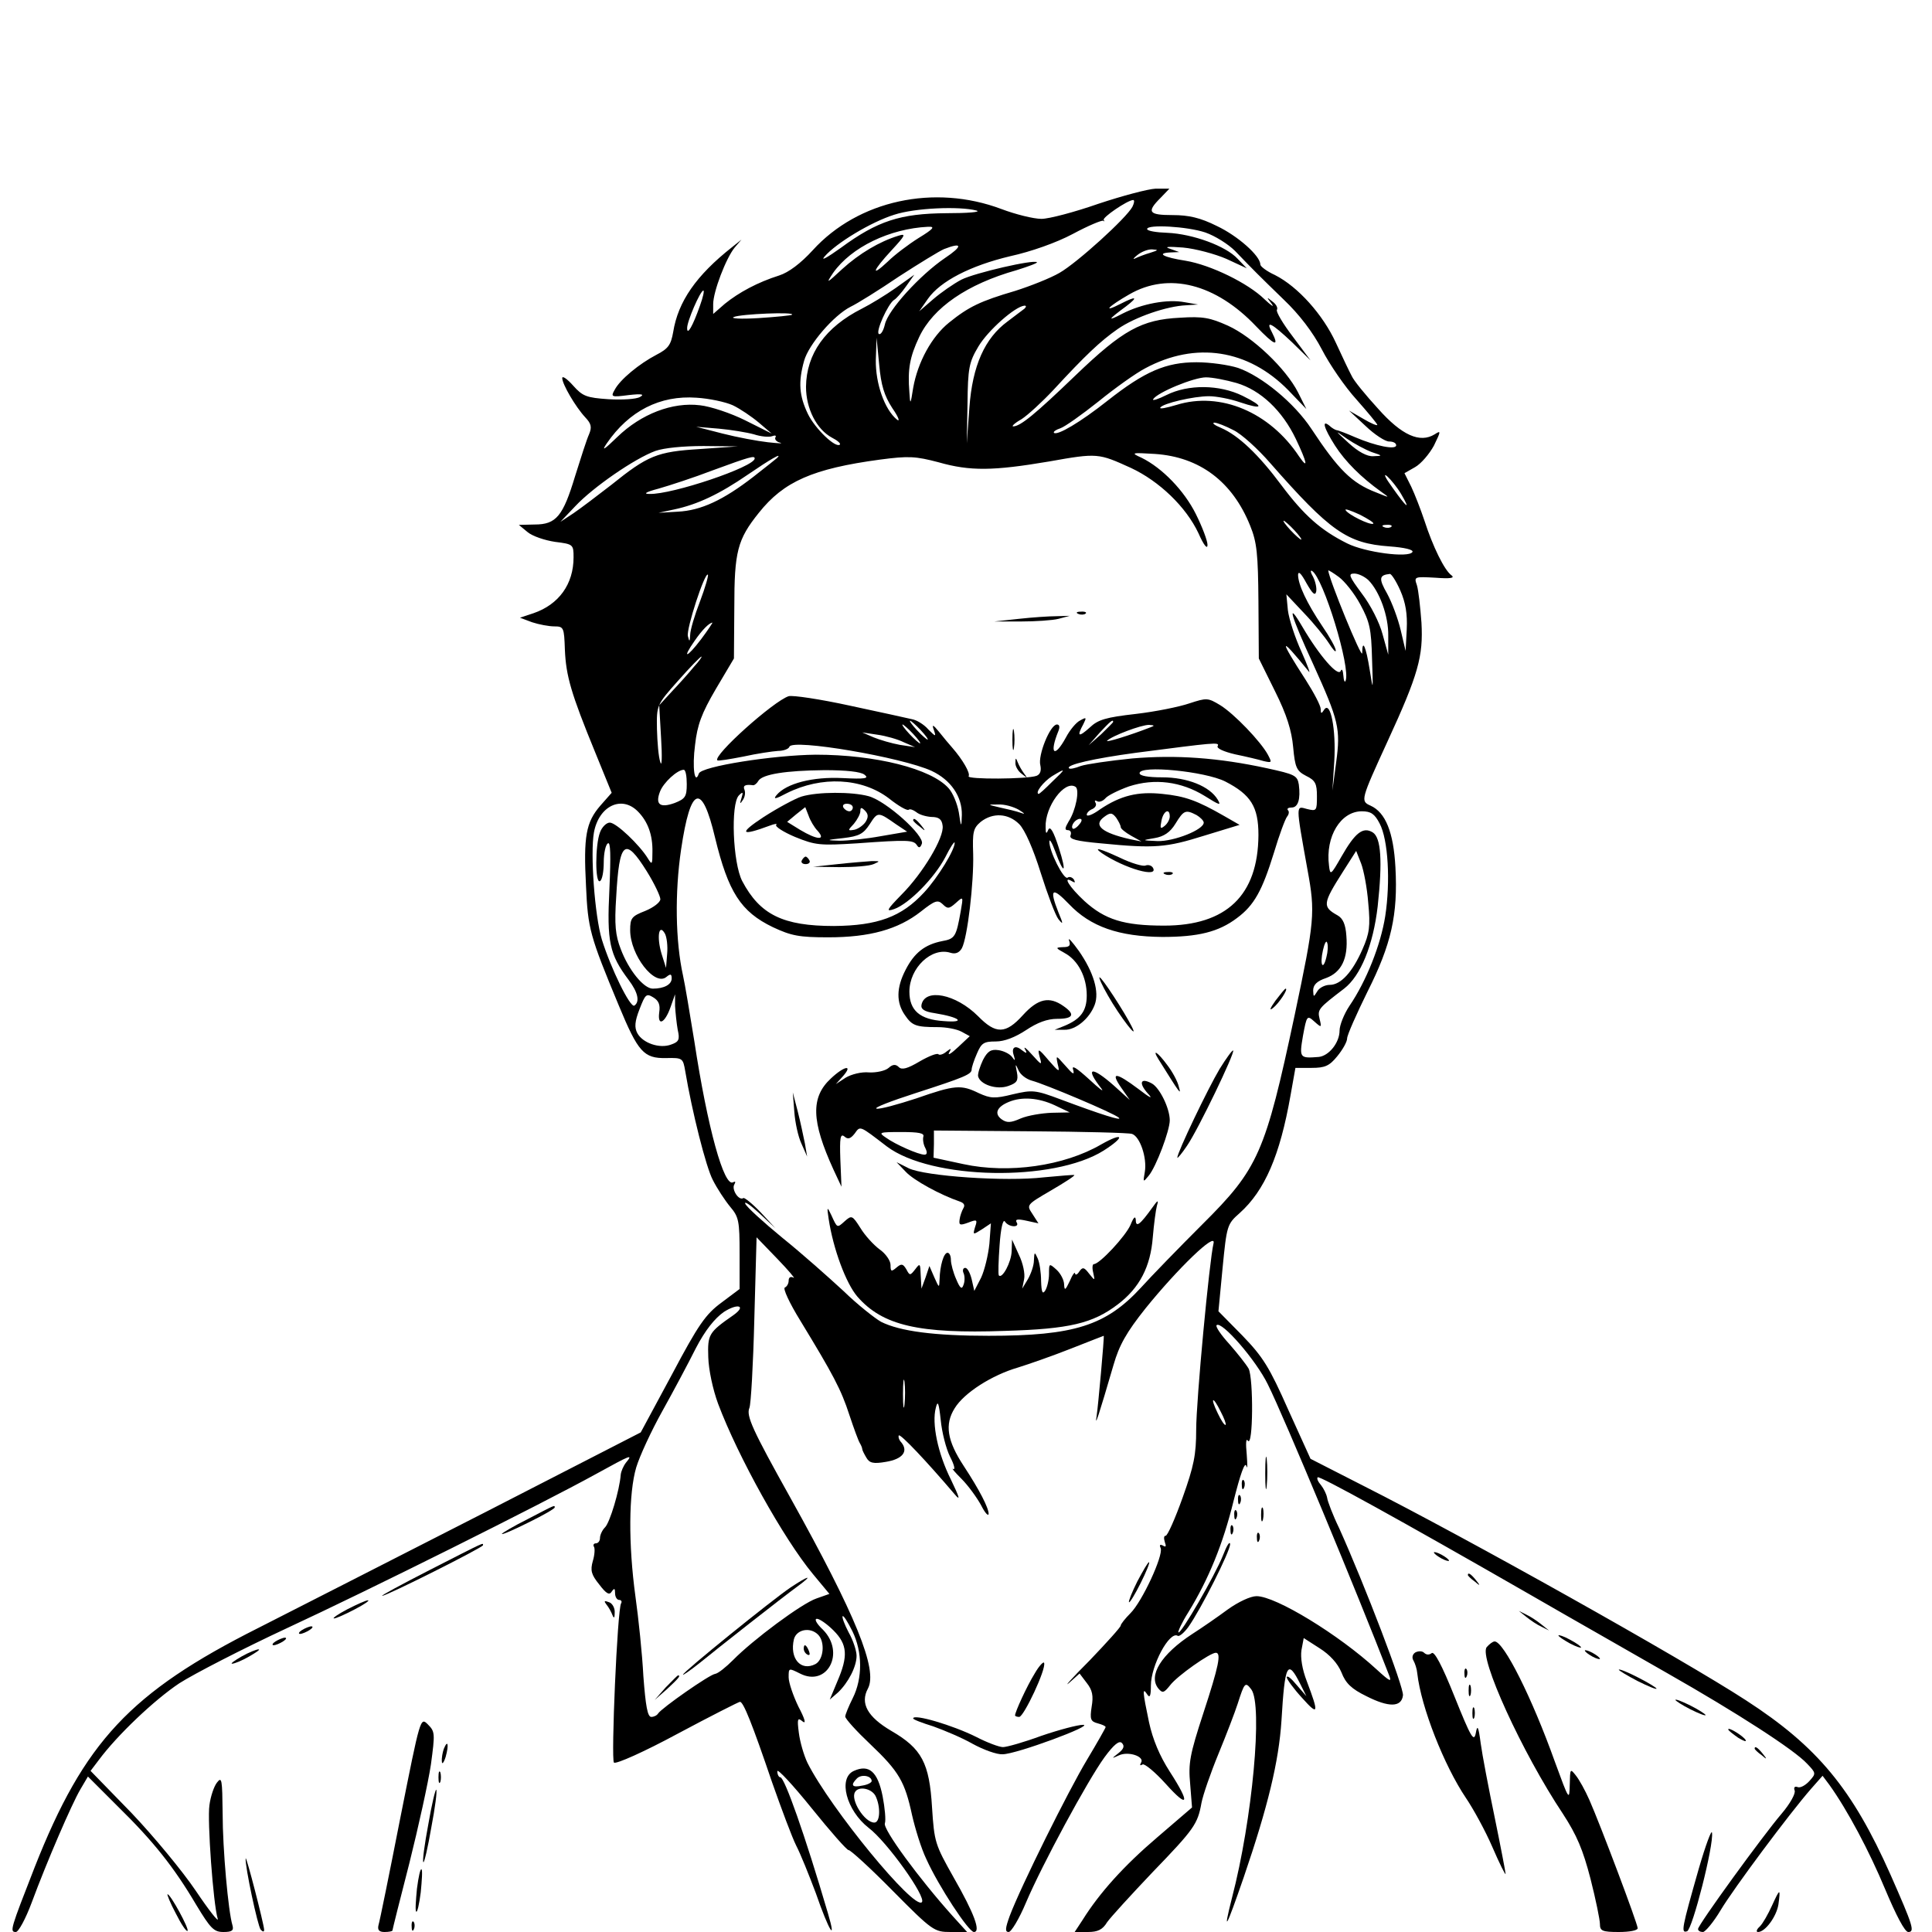 <?xml version="1.0" standalone="no"?>
<!DOCTYPE svg PUBLIC "-//W3C//DTD SVG 20010904//EN"
 "http://www.w3.org/TR/2001/REC-SVG-20010904/DTD/svg10.dtd">
<svg version="1.0" xmlns="http://www.w3.org/2000/svg"
 width="512pt" height="512pt" viewBox="0 0 512 512"
 preserveAspectRatio="xMidYMid meet">
<g transform="translate(0,512) scale(0.1,-0.1)"
fill="#000000" stroke="none">
<path d="M2911 4580 c-63 -22 -131 -40 -151 -40 -21 0 -69 12 -106 26 -178 67
-380 23 -500 -109 -32 -35 -64 -59 -89 -67 -57 -18 -107 -45 -144 -75 l-31
-27 0 26 c0 33 34 122 57 150 l18 21 -25 -20 c-95 -75 -143 -144 -156 -225 -6
-34 -13 -44 -44 -60 -46 -24 -97 -66 -111 -93 -11 -19 -9 -20 37 -14 35 4 43
2 30 -5 -10 -6 -48 -8 -83 -6 -59 4 -69 8 -94 36 -16 18 -29 27 -29 20 0 -16
35 -76 61 -104 16 -17 18 -26 10 -45 -6 -13 -22 -63 -37 -111 -32 -106 -50
-128 -107 -128 l-42 -1 23 -19 c13 -11 46 -22 73 -26 48 -6 49 -7 49 -41 0
-71 -39 -125 -106 -148 l-36 -12 32 -12 c18 -6 45 -11 59 -11 25 0 26 -3 28
-62 3 -69 16 -115 80 -271 l44 -108 -30 -34 c-38 -44 -45 -81 -38 -213 5 -113
10 -132 87 -317 51 -123 66 -140 125 -139 44 1 45 0 51 -35 18 -107 55 -254
73 -288 11 -22 32 -54 46 -71 23 -27 25 -38 25 -124 l0 -94 -48 -36 c-42 -31
-61 -58 -131 -190 l-83 -154 -411 -211 c-227 -116 -498 -254 -602 -307 -340
-171 -462 -302 -593 -634 -64 -164 -67 -172 -50 -172 7 0 26 35 42 78 40 108
106 261 129 300 l20 34 79 -79 c94 -92 149 -161 208 -261 38 -63 47 -72 72
-72 23 0 28 4 24 18 -11 36 -26 201 -26 297 -1 89 -2 98 -15 81 -8 -10 -17
-37 -20 -60 -6 -40 10 -262 22 -301 3 -11 -23 22 -58 74 -35 52 -112 145 -171
207 l-108 111 22 29 c49 66 147 159 213 203 39 25 167 91 285 146 220 102 673
328 820 409 91 50 99 54 79 30 -7 -9 -13 -23 -14 -32 -3 -41 -29 -128 -42
-140 -7 -7 -13 -20 -13 -28 0 -8 -5 -14 -11 -14 -5 0 -8 -4 -5 -9 3 -4 2 -22
-3 -38 -7 -25 -4 -36 17 -62 19 -25 27 -29 33 -19 7 10 9 9 9 -4 0 -10 5 -18
11 -18 5 0 8 -4 5 -9 -10 -16 -27 -414 -19 -422 5 -5 81 29 168 76 88 47 163
85 166 85 9 0 32 -57 85 -213 25 -71 53 -146 64 -168 11 -21 34 -78 52 -126
35 -101 56 -134 32 -53 -61 208 -115 360 -126 360 -4 0 -8 7 -8 16 0 8 41 -36
91 -98 50 -62 94 -112 98 -111 4 1 57 -47 117 -108 105 -106 110 -109 153
-109 l44 0 -39 43 c-88 98 -185 230 -179 245 3 8 0 41 -6 72 -13 65 -36 85
-76 67 -43 -19 -20 -105 39 -151 48 -36 154 -184 141 -197 -21 -21 -242 248
-303 369 -10 21 -20 56 -23 80 -5 38 -3 41 10 30 10 -8 6 7 -11 39 -14 29 -26
64 -26 78 0 25 0 25 30 10 72 -37 121 55 61 116 -17 16 -24 29 -16 29 7 0 27
-14 44 -31 37 -37 39 -68 10 -135 l-20 -48 22 19 c27 26 49 68 49 97 0 13 -9
41 -21 62 -11 21 -18 40 -16 43 3 2 14 -16 26 -40 27 -55 27 -125 1 -177 -11
-22 -20 -44 -20 -49 0 -6 30 -39 66 -73 77 -73 92 -100 111 -188 8 -35 24 -88
38 -117 32 -71 112 -193 126 -193 19 0 1 49 -54 145 -49 87 -51 93 -57 185 -7
118 -27 156 -108 203 -63 37 -83 73 -62 112 27 50 -32 194 -205 505 -101 181
-118 218 -109 239 4 9 10 114 13 234 l6 218 55 -57 c30 -31 49 -54 43 -50 -8
4 -13 1 -13 -8 0 -8 -5 -16 -10 -18 -6 -2 12 -41 41 -88 87 -143 108 -182 130
-250 12 -36 24 -69 28 -75 3 -5 6 -12 6 -15 0 -3 5 -13 11 -23 8 -14 18 -17
52 -11 43 7 60 27 41 51 -7 7 -9 16 -7 19 5 4 74 -69 148 -156 16 -19 13 -9
-10 39 -35 70 -51 149 -40 190 5 21 8 14 13 -32 3 -32 14 -76 25 -98 11 -21
14 -35 8 -32 -6 4 4 -8 22 -26 18 -18 41 -50 52 -70 10 -20 19 -30 20 -23 0
16 -24 63 -66 127 -44 67 -51 110 -24 153 25 41 99 88 168 108 29 9 92 31 140
50 48 19 87 34 87 34 2 0 -15 -189 -19 -214 -5 -30 5 0 45 137 15 52 34 86 85
150 84 104 188 205 180 172 -11 -45 -46 -417 -46 -494 0 -66 -6 -96 -36 -180
-20 -56 -40 -101 -45 -101 -5 0 -5 -7 -2 -17 4 -11 3 -14 -5 -9 -8 4 -10 2 -6
-7 7 -20 -49 -141 -80 -172 -14 -14 -26 -29 -26 -33 0 -4 -37 -45 -82 -92 -46
-46 -70 -73 -55 -60 l28 25 19 -25 c15 -19 18 -34 13 -63 -5 -33 -3 -39 16
-44 11 -3 21 -7 21 -10 0 -2 -22 -41 -49 -86 -50 -83 -176 -337 -205 -414 -12
-33 -13 -43 -3 -43 7 0 28 35 46 78 43 101 163 323 208 385 25 34 39 45 46 38
8 -8 5 -16 -9 -27 -19 -15 -19 -15 1 -6 25 12 69 -3 59 -19 -4 -7 -3 -9 4 -5
5 3 33 -20 61 -51 61 -68 66 -53 11 32 -27 42 -45 85 -55 131 -17 81 -18 94
-5 74 7 -11 10 -5 10 23 0 53 49 145 71 132 4 -3 17 8 28 23 34 48 111 201
111 220 -1 9 -9 -4 -19 -30 -21 -53 -112 -210 -118 -204 -2 2 9 26 26 53 54
88 92 181 120 295 18 71 30 106 34 93 3 -11 3 3 1 30 -3 30 -2 45 3 37 14 -19
15 165 2 191 -7 12 -30 41 -51 65 -22 24 -37 46 -34 50 13 13 105 -93 136
-157 43 -86 238 -555 321 -770 8 -20 3 -18 -33 15 -100 92 -267 194 -318 194
-16 0 -48 -15 -76 -35 -27 -20 -69 -49 -94 -65 -83 -54 -118 -111 -90 -145 11
-13 15 -11 31 9 19 25 106 86 121 86 15 0 8 -35 -33 -160 -36 -110 -40 -133
-35 -187 l5 -63 -92 -79 c-88 -75 -153 -147 -198 -219 l-21 -32 35 0 c26 0 39
6 51 26 10 14 64 73 120 132 111 115 120 128 130 184 4 21 24 79 45 130 21 51
44 111 51 133 18 56 20 59 36 38 31 -41 3 -345 -51 -552 -25 -99 -16 -82 31
54 64 187 93 307 100 415 9 151 16 165 50 97 l16 -32 -26 30 c-14 17 -25 26
-26 20 0 -5 18 -30 41 -55 43 -48 45 -42 12 45 -12 31 -17 62 -14 82 l6 32 42
-27 c27 -17 48 -40 58 -64 11 -29 27 -44 66 -63 59 -30 93 -30 97 2 3 20 -101
292 -169 443 -17 35 -31 72 -32 81 -2 10 -9 24 -16 33 -8 9 -12 18 -9 21 4 5
213 -110 563 -311 116 -67 280 -160 365 -209 181 -103 335 -202 369 -239 24
-25 24 -26 6 -46 -10 -11 -24 -19 -31 -16 -8 3 -11 -1 -8 -9 3 -8 -12 -35 -35
-62 -48 -56 -221 -294 -221 -305 0 -5 6 -8 13 -8 6 0 28 26 47 58 34 57 183
257 240 322 l30 34 18 -24 c48 -67 106 -176 148 -277 29 -69 52 -113 61 -113
18 0 13 16 -47 152 -101 227 -193 339 -383 462 -169 110 -742 431 -1013 568
l-141 72 -59 130 c-50 113 -67 140 -121 196 l-64 65 11 115 c11 112 12 116 45
145 67 60 107 153 135 312 l13 73 43 0 c35 0 47 5 68 31 14 17 26 38 26 47 0
9 25 65 54 124 63 125 81 204 74 330 -5 92 -26 145 -66 163 -27 12 -26 15 45
170 82 178 95 226 90 315 -3 41 -8 86 -12 99 -8 23 -7 23 49 20 39 -3 52 -1
43 6 -19 13 -50 77 -72 145 -10 30 -26 71 -35 90 l-18 36 28 16 c16 9 38 35
50 57 19 39 19 41 2 30 -39 -24 -87 -3 -150 68 -33 36 -65 75 -70 87 -6 11
-25 51 -42 88 -34 74 -100 148 -161 179 -22 10 -39 23 -39 28 0 23 -60 76
-115 102 -44 22 -75 29 -117 29 -64 0 -70 8 -33 45 l24 25 -37 0 c-20 -1 -88
-19 -151 -40z m90 -8 c-16 -30 -146 -148 -193 -175 -24 -14 -77 -35 -118 -48
-92 -27 -123 -42 -175 -84 -46 -37 -83 -105 -95 -173 -7 -45 -8 -46 -10 -12
-5 62 1 94 26 147 37 78 127 140 258 177 32 10 56 19 54 21 -8 8 -164 -28
-200 -46 -21 -11 -54 -34 -75 -52 l-37 -32 23 33 c33 47 113 88 218 113 55 12
123 36 166 59 41 22 77 37 81 35 3 -3 4 -2 1 2 -5 6 62 52 78 53 4 0 3 -8 -2
-18z m-413 -10 c13 -4 -23 -7 -80 -7 -122 -1 -182 -20 -280 -92 -35 -25 -54
-36 -43 -23 31 36 124 92 185 111 55 18 172 23 218 11z m-154 -73 c-27 -17
-64 -45 -81 -62 -47 -44 -41 -25 10 30 37 40 39 45 17 38 -49 -15 -103 -47
-148 -88 -42 -39 -44 -40 -24 -10 48 68 150 117 251 122 20 1 16 -5 -25 -30z
m760 15 c26 -9 61 -31 79 -49 50 -52 61 -63 129 -129 41 -39 77 -86 101 -132
20 -39 61 -99 92 -133 30 -34 55 -64 55 -67 0 -3 -17 4 -37 16 l-38 22 44 -41
c24 -23 52 -41 62 -41 11 0 19 -4 19 -10 0 -13 -54 -2 -108 21 -23 10 -46 19
-50 19 -4 1 -13 6 -19 12 -21 17 -15 -6 15 -53 27 -42 69 -84 122 -122 24 -17
24 -17 -13 -2 -65 25 -100 60 -172 169 -45 68 -131 139 -194 161 -25 8 -74 15
-110 15 -81 0 -137 -24 -236 -102 -72 -57 -133 -93 -142 -85 -2 3 5 8 17 12
12 4 57 36 101 71 43 35 99 75 124 88 134 72 273 50 379 -58 l48 -50 -22 44
c-32 63 -120 147 -186 177 -47 21 -66 25 -127 21 -102 -5 -152 -33 -277 -153
-106 -102 -146 -135 -165 -135 -5 0 4 9 22 19 17 11 55 46 85 78 84 91 124
129 170 161 46 32 131 61 182 63 l31 2 -35 6 c-46 9 -114 -4 -165 -30 -42 -22
-40 -17 9 19 34 26 27 28 -14 7 -51 -26 -33 -7 23 25 104 60 229 28 336 -85
49 -51 63 -57 41 -14 -17 32 1 22 54 -28 l49 -48 -47 63 c-26 34 -45 66 -42
71 3 5 -2 15 -12 22 -16 13 -16 12 -2 -6 8 -11 -1 -5 -19 12 -44 43 -143 91
-209 102 -58 9 -79 20 -41 22 l24 1 -25 9 c-16 5 -4 6 35 3 33 -3 85 -17 115
-30 l54 -25 -24 25 c-31 34 -119 66 -186 69 -30 1 -54 5 -54 10 0 13 106 7
154 -9z m-690 -68 c-66 -45 -151 -138 -159 -176 -4 -17 -11 -28 -16 -25 -9 6
24 79 40 90 6 3 20 19 32 36 l22 31 -49 -35 c-27 -19 -68 -44 -90 -55 -97 -49
-147 -120 -148 -207 0 -58 28 -113 69 -135 14 -7 23 -15 21 -18 -11 -11 -66
42 -85 81 -23 48 -26 84 -10 141 12 43 78 120 123 143 17 8 75 44 128 80 54
35 108 68 120 73 49 19 50 8 2 -24z m544 14 c-14 -4 -32 -11 -40 -15 -7 -3 -4
1 6 9 11 9 29 16 40 15 17 -1 16 -2 -6 -9z m-1193 -140 c-19 -54 -34 -80 -34
-60 -1 17 35 100 43 100 3 0 -1 -18 -9 -40z m860 -8 c-6 -4 -26 -20 -45 -34
-60 -44 -93 -117 -101 -228 l-7 -95 2 105 c1 95 4 110 29 152 25 42 97 106
122 108 5 0 5 -3 0 -8z m-616 -16 c-2 -2 -42 -6 -89 -9 -48 -3 -76 -1 -65 3
19 8 163 14 154 6z m266 -248 c16 -23 21 -37 12 -30 -33 27 -57 96 -56 158 l2
59 7 -72 c5 -54 13 -81 35 -115z m912 67 c64 -19 121 -73 157 -148 30 -63 34
-83 9 -47 -78 118 -209 173 -325 137 -27 -8 -46 -12 -43 -7 7 11 88 30 129 30
19 0 56 -7 82 -16 62 -21 66 -12 7 17 -61 30 -144 31 -202 2 -22 -11 -38 -16
-35 -11 11 18 108 58 140 58 17 0 53 -7 81 -15z m-1335 -59 c19 -9 50 -30 69
-46 l34 -29 -70 35 c-38 19 -92 37 -120 40 -73 9 -156 -23 -219 -84 -35 -34
-43 -39 -28 -17 59 86 141 128 238 121 33 -2 76 -11 96 -20z m1327 -66 c21
-10 65 -50 97 -87 159 -181 204 -213 316 -221 41 -3 65 -9 61 -15 -10 -16
-125 -1 -173 23 -70 35 -114 74 -174 154 -61 82 -114 132 -160 152 -17 7 -25
13 -18 14 7 0 30 -9 51 -20z m-1271 -11 c18 -6 40 -8 48 -5 8 3 12 2 9 -3 -3
-5 3 -12 12 -14 10 -3 -4 -2 -32 1 -27 3 -81 13 -120 23 l-70 18 60 -5 c33 -3
75 -10 93 -15z m1637 -47 c30 -10 30 -10 4 -11 -16 -1 -40 12 -65 35 -38 35
-38 35 -4 11 19 -13 49 -29 65 -35z m-1780 8 c-114 -7 -138 -17 -235 -95 -36
-28 -81 -62 -100 -75 l-35 -23 40 42 c47 50 157 126 212 146 23 8 73 13 128
13 l90 -1 -100 -7z m1142 -50 c75 -35 146 -103 179 -173 14 -32 24 -44 24 -31
0 11 -14 48 -31 82 -31 62 -89 122 -144 149 -29 13 -27 14 36 10 118 -8 205
-73 252 -190 18 -44 21 -75 22 -202 l1 -150 43 -87 c31 -62 44 -104 48 -148 5
-54 9 -63 34 -76 25 -12 29 -21 29 -54 0 -39 -1 -40 -26 -34 -30 8 -31 17 1
-161 21 -114 19 -134 -34 -385 -78 -366 -96 -407 -245 -555 -61 -61 -134 -136
-162 -167 -93 -101 -177 -128 -404 -128 -144 0 -235 12 -285 37 -16 9 -62 45
-100 82 -39 36 -111 100 -162 141 -50 41 -95 82 -98 90 -3 8 13 -3 37 -25 l43
-40 -39 42 c-22 23 -43 40 -46 38 -12 -8 -32 23 -24 36 4 7 3 9 -3 6 -24 -15
-68 144 -103 374 -12 74 -25 152 -30 174 -20 91 -22 219 -5 334 25 169 55 179
90 31 35 -144 68 -196 153 -237 49 -23 70 -27 147 -27 110 0 185 21 245 68 38
30 45 32 58 20 13 -13 17 -13 35 3 20 18 20 18 13 -22 -12 -67 -15 -73 -49
-79 -46 -9 -74 -31 -97 -76 -25 -48 -25 -87 -2 -120 19 -28 29 -32 87 -32 22
0 50 -5 63 -12 l22 -12 -31 -29 c-18 -17 -28 -23 -24 -15 7 12 6 13 -7 3 -8
-7 -18 -10 -21 -7 -3 4 -26 -5 -50 -19 -32 -19 -47 -23 -55 -15 -8 8 -16 8
-27 -2 -9 -8 -33 -13 -52 -12 -20 2 -47 -5 -62 -14 l-26 -17 19 21 c28 32 3
27 -32 -6 -54 -50 -52 -113 7 -242 l21 -45 -3 72 c-2 58 0 70 11 61 9 -8 16
-6 27 8 15 21 12 22 85 -34 118 -89 442 -95 575 -11 58 37 53 50 -7 16 -98
-57 -245 -78 -365 -52 l-79 17 1 36 0 36 255 -2 c140 -1 262 -4 270 -7 21 -7
40 -63 34 -100 -5 -29 -5 -29 10 -11 20 24 56 120 56 147 0 32 -27 87 -48 98
-30 16 -35 1 -10 -27 15 -16 6 -12 -25 12 -60 45 -75 46 -46 4 l23 -33 -42 38
c-60 53 -78 49 -33 -8 8 -11 -6 0 -33 25 -33 30 -47 39 -42 25 4 -15 -1 -12
-20 10 -26 29 -26 30 -21 5 6 -23 4 -22 -24 10 -27 32 -30 33 -24 10 7 -24 6
-24 -20 5 -15 17 -23 23 -19 15 7 -12 5 -13 -8 -3 -18 15 -29 7 -21 -15 4 -14
3 -14 -5 -3 -6 8 -22 16 -36 18 -20 3 -29 -3 -41 -26 -8 -17 -14 -36 -13 -43
5 -22 49 -37 80 -26 23 8 27 14 23 36 -5 24 -4 24 4 6 5 -12 21 -24 36 -28 34
-9 217 -86 230 -98 11 -10 -46 8 -153 48 -69 26 -76 26 -128 14 -48 -12 -59
-11 -90 3 -47 23 -63 22 -166 -14 -49 -16 -96 -29 -105 -27 -9 2 38 20 103 41
130 42 149 50 149 63 0 5 6 24 14 42 12 28 18 32 50 32 23 0 51 11 80 30 30
20 56 30 83 30 43 0 48 12 16 34 -37 26 -67 20 -107 -24 -46 -51 -72 -51 -119
-3 -59 59 -141 75 -150 30 -2 -11 7 -18 35 -22 68 -11 84 -26 24 -21 -63 4
-91 28 -91 78 0 63 59 119 109 103 13 -4 23 0 30 12 15 28 32 175 30 250 -2
58 0 68 20 85 32 25 73 23 102 -6 15 -15 37 -65 57 -129 18 -57 39 -113 47
-123 13 -16 13 -13 0 18 -25 63 -17 69 28 22 57 -60 132 -86 247 -87 95 0 149
13 198 50 46 34 67 73 98 173 14 47 30 90 35 96 5 6 6 14 2 17 -3 4 1 7 10 7
17 0 24 22 19 61 -4 24 -11 27 -84 43 -129 28 -241 36 -358 26 -60 -6 -121
-15 -136 -20 -15 -6 -29 -9 -31 -6 -9 9 66 26 177 41 208 27 223 29 217 18 -4
-6 16 -15 46 -22 29 -6 63 -14 76 -18 22 -5 22 -4 11 17 -19 35 -89 108 -126
131 -33 20 -36 20 -82 5 -26 -9 -90 -22 -142 -28 -79 -9 -100 -15 -122 -36
-30 -27 -35 -24 -17 9 9 18 8 19 -8 10 -11 -5 -28 -26 -38 -45 -31 -57 -45
-44 -20 17 4 10 3 17 -4 17 -18 0 -51 -82 -44 -108 3 -14 0 -24 -10 -28 -24
-9 -186 -10 -180 -1 5 8 -16 44 -43 75 -8 9 -24 28 -35 42 -17 21 -20 21 -14
5 6 -18 5 -18 -15 2 -11 13 -31 25 -43 27 -12 3 -86 19 -165 36 -78 17 -151
28 -162 25 -40 -13 -201 -157 -189 -170 3 -2 33 3 69 10 36 8 77 14 92 15 14
0 28 5 30 11 7 22 299 -28 377 -64 51 -24 81 -68 80 -117 -1 -34 -2 -34 -8 7
-4 23 -16 52 -27 64 -46 52 -194 89 -352 89 -112 -1 -304 -31 -310 -50 -11
-32 -18 16 -10 76 6 53 17 83 55 148 l48 81 1 135 c0 148 8 180 65 251 66 83
143 117 321 141 76 10 94 9 155 -7 84 -24 145 -23 293 2 129 23 131 22 217
-17z m-997 25 c0 -22 -219 -96 -279 -94 -17 0 -10 5 24 14 28 8 93 29 145 49
98 36 110 39 110 31z m59 1 c-2 -2 -31 -25 -63 -50 -79 -61 -138 -89 -200 -92
l-51 -3 42 9 c61 13 119 40 196 93 57 39 93 60 76 43z m1654 -95 c27 -46 15
-37 -23 17 -19 26 -25 39 -14 30 10 -9 27 -30 37 -47z m-74 -79 c-9 -4 -66 24
-73 36 -3 5 14 -1 38 -12 23 -12 39 -22 35 -24z m-209 -17 c13 -14 21 -25 18
-25 -2 0 -15 11 -28 25 -13 14 -21 25 -18 25 2 0 15 -11 28 -25z m257 9 c-3
-3 -12 -4 -19 -1 -8 3 -5 6 6 6 11 1 17 -2 13 -5z m-199 -172 c2 9 -2 27 -8
39 -7 12 -8 19 -3 16 30 -18 103 -257 89 -291 -2 -6 -5 0 -6 14 -1 14 -4 19
-7 12 -7 -17 -57 41 -101 116 -44 75 -32 32 28 -98 68 -150 73 -171 61 -260
l-10 -75 5 78 c5 83 -10 162 -27 136 -7 -11 -9 -11 -9 2 0 9 -18 43 -39 76
-73 113 -71 120 7 24 6 -9 -2 14 -19 52 -17 37 -33 86 -36 110 l-4 42 47 -50
c26 -27 55 -63 66 -80 10 -16 18 -25 18 -19 0 7 -16 36 -36 65 -41 61 -64 110
-64 136 1 11 9 2 22 -22 16 -28 23 -35 26 -23z m117 -34 c25 -46 29 -65 31
-143 3 -87 3 -88 -6 -31 -10 63 -20 85 -20 45 -1 -17 -88 196 -90 219 0 2 13
-6 28 -17 15 -11 41 -43 57 -73z m-1750 8 c-14 -36 -26 -76 -26 -89 -1 -18 -2
-19 -6 -3 -5 18 45 171 53 163 2 -2 -7 -34 -21 -71z m1771 57 c30 -30 54 -96
53 -148 l0 -50 -15 54 c-8 31 -32 78 -55 108 -34 46 -37 53 -20 53 11 0 27 -8
37 -17z m85 -28 c14 -32 19 -62 17 -103 l-3 -57 -13 55 c-7 30 -23 73 -36 97
-23 40 -21 49 7 52 4 1 17 -19 28 -44z m-1853 -129 c-38 -50 -52 -54 -17 -4
20 29 38 47 47 48 1 0 -12 -20 -30 -44z m-19 -73 c-13 -16 -39 -45 -58 -65
l-34 -37 5 -88 c3 -48 2 -77 -2 -63 -5 14 -8 53 -9 88 -1 63 -1 64 56 128 31
35 59 64 62 64 2 0 -6 -12 -20 -27z m601 -168 c13 -14 21 -25 18 -25 -2 0 -15
11 -28 25 -13 14 -21 25 -18 25 2 0 15 -11 28 -25z m510 22 c0 -2 -15 -16 -32
-33 l-33 -29 29 33 c28 30 36 37 36 29z m-530 -32 c13 -14 21 -25 18 -25 -2 0
-15 11 -28 25 -13 14 -21 25 -18 25 2 0 15 -11 28 -25z m630 18 c-56 -22 -122
-42 -116 -36 13 13 90 42 111 42 14 -1 16 -2 5 -6z m-655 -40 l30 -13 -40 6
c-22 4 -53 13 -70 20 l-30 13 40 -6 c22 -3 54 -12 70 -20z m-575 -111 c0 -33
-4 -39 -32 -50 -39 -14 -52 -4 -39 30 9 24 46 58 63 58 5 0 8 -17 8 -38z m471
25 c13 -10 2 -12 -58 -9 -79 4 -149 -14 -175 -45 -10 -12 -3 -11 27 5 92 46
199 41 271 -14 25 -20 48 -33 52 -30 3 3 12 0 20 -6 8 -7 26 -12 40 -13 20 0
28 -6 30 -23 5 -31 -53 -127 -109 -183 -40 -41 -42 -46 -19 -38 39 14 106 82
135 137 13 26 24 43 25 39 1 -18 -44 -92 -81 -132 -60 -65 -123 -88 -239 -89
-135 0 -196 30 -243 119 -25 48 -31 204 -9 227 11 11 12 9 7 -7 -5 -15 -4 -17
3 -6 6 8 8 20 5 28 -5 11 2 15 23 12 4 0 10 5 14 12 11 17 71 27 175 28 57 0
96 -4 106 -12z m497 -19 c-18 -18 -34 -33 -36 -32 -9 4 13 32 36 47 38 23 38
21 0 -15z m459 1 c68 -35 88 -67 88 -142 -1 -160 -85 -240 -250 -240 -107 0
-157 16 -211 65 -40 37 -60 69 -32 52 7 -4 8 -3 4 5 -4 6 -12 9 -17 5 -10 -6
-49 71 -48 96 0 8 7 -3 15 -25 24 -66 32 -60 10 8 -14 44 -23 59 -28 48 -5
-12 -7 -11 -7 7 -2 54 50 125 79 107 12 -7 1 -63 -18 -92 -10 -17 -11 -23 -2
-23 7 0 10 -6 7 -14 -4 -10 15 -15 81 -21 142 -14 173 -11 272 20 l95 29 -40
23 c-73 42 -105 53 -164 59 -65 7 -111 -4 -166 -41 -19 -14 -35 -20 -35 -14 0
5 7 12 15 15 8 4 12 11 8 17 -3 5 -1 7 4 4 6 -4 16 0 23 8 6 7 34 21 62 31 68
22 138 13 200 -25 40 -25 45 -27 35 -10 -21 35 -80 59 -147 59 -38 0 -60 4
-60 11 0 22 173 5 227 -22z m-1557 -79 c27 -27 40 -63 39 -108 0 -33 -1 -35
-12 -17 -22 36 -84 95 -101 95 -9 0 -21 -12 -26 -26 -13 -34 -13 -137 0 -129
6 3 10 26 10 50 0 24 5 47 11 50 7 5 8 -31 4 -121 -7 -140 0 -173 51 -241 25
-33 30 -58 15 -68 -11 -6 -62 98 -86 175 -19 63 -31 229 -21 284 13 70 73 99
116 56z m1010 4 c16 -10 18 -13 5 -8 -11 4 -36 10 -55 14 -34 8 -34 8 -5 8 17
1 41 -6 55 -14z m270 -46 c0 -4 12 -14 28 -23 l27 -15 -30 6 c-75 17 -99 37
-69 59 16 12 21 12 32 -2 6 -9 12 -20 12 -25z m130 28 c0 -7 -6 -19 -14 -25
-11 -9 -12 -6 -8 14 5 26 22 35 22 11z m71 4 c10 -6 19 -15 19 -20 0 -19 -79
-50 -122 -49 -43 2 -43 2 -8 8 24 4 41 15 55 38 22 36 27 38 56 23z m485 -22
c23 -43 29 -155 15 -246 -12 -76 -50 -172 -95 -238 -14 -21 -26 -51 -26 -65 0
-32 -28 -67 -55 -70 -51 -4 -52 -3 -42 56 10 54 11 55 30 38 19 -17 20 -17 14
7 -6 25 -3 28 65 80 44 34 77 115 89 218 13 120 9 182 -13 196 -26 16 -47 -1
-83 -64 -28 -49 -30 -51 -33 -24 -10 77 31 144 87 144 24 0 34 -7 47 -32z
m-796 -3 c-7 -9 -15 -13 -17 -11 -7 7 7 26 19 26 6 0 6 -6 -2 -15z m-1146
-124 c20 -32 36 -66 36 -74 0 -8 -18 -22 -40 -31 -36 -14 -40 -19 -40 -51 0
-66 65 -150 96 -124 11 9 14 8 14 -4 0 -16 -20 -27 -50 -27 -24 0 -64 49 -85
105 -14 36 -17 64 -12 138 8 148 23 161 81 68z m1912 -84 c6 -62 3 -81 -15
-122 -27 -62 -58 -95 -87 -95 -13 0 -28 -8 -33 -17 -10 -16 -10 -16 -11 2 0
15 10 25 34 33 41 15 59 52 54 112 -2 30 -9 46 -23 54 -41 23 -40 31 14 116
l35 55 13 -33 c7 -18 16 -65 19 -105z m-1858 -135 l-3 -37 -12 38 c-13 44 -7
81 9 53 5 -9 8 -33 6 -54z m1747 -9 c-9 -37 -18 -20 -9 19 4 18 9 27 11 20 3
-7 2 -24 -2 -39z m-1768 -146 c-5 -38 15 -29 30 14 l12 34 0 -31 c1 -17 4 -46
7 -63 6 -26 3 -32 -17 -39 -31 -12 -76 4 -90 30 -8 15 -7 31 6 64 15 39 18 42
36 31 15 -9 19 -20 16 -40z m1048 -246 l40 -19 -48 -1 c-26 -1 -63 -7 -82 -15
-27 -12 -37 -12 -51 -2 -20 15 -12 33 20 46 34 14 78 11 121 -9z m-348 -83
c-2 -7 0 -21 5 -30 6 -12 5 -18 -2 -18 -16 0 -77 27 -102 45 -21 14 -19 15 41
15 46 0 61 -3 58 -12z m-503 -473 c-66 -46 -69 -51 -67 -112 1 -33 12 -85 26
-123 53 -141 174 -358 251 -451 l44 -53 -34 -12 c-39 -13 -169 -110 -221 -163
-19 -19 -40 -36 -48 -37 -15 -2 -141 -90 -151 -105 -3 -5 -11 -9 -18 -9 -10 0
-15 29 -21 108 -3 59 -13 154 -21 211 -19 139 -18 274 2 342 9 30 40 97 69
149 29 52 69 127 89 167 25 48 50 79 74 96 37 24 61 17 26 -8z m453 -237 c-2
-18 -4 -6 -4 27 0 33 2 48 4 33 2 -15 2 -42 0 -60z m838 -19 c9 -17 15 -33 13
-35 -3 -2 -12 12 -21 31 -21 43 -13 47 8 4z m-1067 -591 c19 -19 15 -66 -7
-78 -39 -20 -69 15 -57 66 7 26 43 33 64 12z m142 -388 c0 -4 -11 -10 -25 -12
-27 -6 -32 1 -14 19 12 12 39 7 39 -7z m10 -39 c14 -28 13 -71 -3 -71 -26 0
-64 61 -51 81 9 16 43 10 54 -10z"/>
<path d="M2858 3493 c7 -3 16 -2 19 1 4 3 -2 6 -13 5 -11 0 -14 -3 -6 -6z"/>
<path d="M2700 3480 l-65 -7 70 0 c39 0 84 3 100 7 l30 8 -35 -1 c-19 0 -64
-3 -100 -7z"/>
<path d="M2683 3160 c0 -25 2 -35 4 -22 2 12 2 32 0 45 -2 12 -4 2 -4 -23z"/>
<path d="M2691 3099 c-1 -9 7 -23 17 -30 15 -12 16 -12 6 1 -6 8 -14 22 -17
30 -5 13 -6 12 -6 -1z"/>
<path d="M2833 2628 c5 -14 1 -18 -16 -18 -21 -1 -20 -2 5 -16 35 -19 58 -63
58 -112 0 -41 -16 -63 -60 -81 l-25 -10 26 0 c29 -1 66 29 80 66 13 34 -3 87
-42 143 -18 25 -29 37 -26 28z"/>
<path d="M2936 2482 c31 -55 85 -125 63 -82 -19 38 -79 130 -85 130 -3 0 7
-22 22 -48z"/>
<path d="M3380 2468 c-15 -21 -17 -28 -6 -19 16 13 41 51 33 51 -2 0 -14 -15
-27 -32z"/>
<path d="M3232 2287 c-31 -52 -112 -221 -112 -235 0 -3 12 11 26 32 30 44 127
246 122 252 -2 2 -18 -20 -36 -49z"/>
<path d="M3070 2313 c58 -93 61 -97 54 -73 -3 14 -17 40 -31 58 -25 34 -41 44
-23 15z"/>
<path d="M2105 2174 c2 -28 10 -66 19 -85 l15 -34 -6 35 c-4 19 -12 58 -19 85
l-13 50 4 -51z"/>
<path d="M2400 2015 c21 -23 93 -62 143 -79 12 -4 15 -10 10 -18 -4 -7 -9 -21
-10 -30 -2 -15 1 -16 23 -8 23 9 25 8 18 -12 -6 -21 -6 -21 18 -6 l24 16 -4
-54 c-3 -30 -13 -71 -22 -90 l-18 -35 -7 31 c-4 16 -11 30 -17 30 -6 0 -8 -7
-4 -15 3 -8 3 -22 -1 -31 -4 -12 -9 -8 -19 16 -8 18 -14 41 -14 51 0 11 -4 19
-9 19 -10 0 -20 -34 -21 -70 -1 -24 -1 -24 -14 5 l-13 30 -10 -30 -11 -30 -2
35 c-1 32 -2 33 -14 17 -14 -18 -15 -18 -24 -1 -9 15 -13 16 -26 5 -14 -12
-16 -11 -16 7 0 11 -13 30 -29 41 -16 12 -39 37 -51 57 -21 33 -23 34 -41 18
-21 -19 -20 -19 -36 16 -11 23 -12 23 -7 -10 12 -80 46 -171 76 -206 67 -77
163 -99 391 -91 172 5 233 20 299 70 58 44 87 100 93 178 3 35 8 73 11 84 5
16 2 15 -12 -5 -33 -46 -44 -54 -44 -33 -1 12 -6 7 -14 -13 -13 -30 -82 -104
-97 -104 -4 0 -5 -10 -2 -22 5 -23 5 -23 -11 -3 -13 17 -17 18 -26 5 -5 -8
-10 -10 -11 -5 0 6 -7 -3 -14 -20 -12 -25 -14 -26 -15 -9 0 11 -9 29 -20 39
-20 18 -20 17 -20 -11 0 -16 -5 -36 -10 -44 -7 -11 -10 -5 -11 25 0 22 -4 49
-9 60 -8 18 -9 18 -10 -5 0 -14 -8 -36 -16 -50 l-15 -25 5 25 c3 14 -3 43 -14
65 l-18 40 -1 -31 c-1 -29 -25 -74 -34 -64 -2 3 -1 39 2 80 3 44 9 70 14 63
10 -16 41 -17 31 -2 -4 8 3 9 26 4 l32 -7 -16 25 c-16 24 -16 24 49 62 36 21
64 39 62 41 -1 1 -37 -2 -80 -6 -102 -12 -316 3 -359 24 l-32 16 24 -25z"/>
<path d="M2124 3009 c-16 -5 -61 -29 -100 -54 -67 -44 -62 -52 16 -23 13 5 21
6 17 2 -4 -4 19 -19 50 -32 54 -22 66 -23 163 -17 137 10 151 9 160 -5 5 -8 9
-7 13 4 8 21 -94 113 -141 126 -44 12 -135 12 -178 -1z m136 -29 c0 -5 -4 -10
-9 -10 -6 0 -13 5 -16 10 -3 6 1 10 9 10 9 0 16 -4 16 -10z m-93 -62 c23 -26
-2 -24 -47 3 l-34 21 24 20 24 19 9 -23 c4 -12 15 -31 24 -40z m127 24 c-6 -9
-20 -19 -30 -21 -18 -3 -18 -2 -1 16 9 11 17 26 17 33 0 11 3 11 12 2 9 -9 10
-17 2 -30z m80 -6 l30 -20 -70 -12 c-38 -7 -87 -12 -109 -12 -37 1 -37 2 10 7
42 5 53 11 70 37 21 33 22 33 69 0z"/>
<path d="M2420 2946 c0 -2 8 -10 18 -17 15 -13 16 -12 3 4 -13 16 -21 21 -21
13z"/>
<path d="M2125 2840 c-3 -5 1 -10 10 -10 9 0 13 5 10 10 -3 6 -8 10 -10 10 -2
0 -7 -4 -10 -10z"/>
<path d="M2220 2830 l-65 -7 70 -1 c39 0 79 3 90 8 18 8 18 8 -5 8 -14 -1 -54
-4 -90 -8z"/>
<path d="M2920 2859 c61 -41 153 -67 135 -38 -4 6 -13 8 -20 5 -7 -2 -36 6
-65 20 -54 25 -75 31 -50 13z"/>
<path d="M3088 2803 c7 -3 16 -2 19 1 4 3 -2 6 -13 5 -11 0 -14 -3 -6 -6z"/>
<path d="M2095 913 c-49 -33 -285 -224 -285 -231 0 -2 19 11 43 30 49 40 218
173 262 205 42 31 28 28 -20 -4z"/>
<path d="M1764 648 l-29 -33 33 29 c30 28 37 36 29 36 -2 0 -16 -15 -33 -32z"/>
<path d="M2130 751 c0 -6 4 -13 10 -16 6 -3 7 1 4 9 -7 18 -14 21 -14 7z"/>
<path d="M3353 1215 c0 -38 2 -53 4 -32 2 20 2 52 0 70 -2 17 -4 1 -4 -38z"/>
<path d="M3291 1184 c0 -11 3 -14 6 -6 3 7 2 16 -1 19 -3 4 -6 -2 -5 -13z"/>
<path d="M3281 1144 c0 -11 3 -14 6 -6 3 7 2 16 -1 19 -3 4 -6 -2 -5 -13z"/>
<path d="M1398 1094 c-38 -19 -68 -37 -68 -39 0 -3 32 11 70 30 39 19 70 37
70 40 0 7 3 8 -72 -31z"/>
<path d="M3342 1105 c0 -16 2 -22 5 -12 2 9 2 23 0 30 -3 6 -5 -1 -5 -18z"/>
<path d="M3271 1104 c0 -11 3 -14 6 -6 3 7 2 16 -1 19 -3 4 -6 -2 -5 -13z"/>
<path d="M3261 1064 c0 -11 3 -14 6 -6 3 7 2 16 -1 19 -3 4 -6 -2 -5 -13z"/>
<path d="M3331 1044 c0 -11 3 -14 6 -6 3 7 2 16 -1 19 -3 4 -6 -2 -5 -13z"/>
<path d="M1140 960 c-74 -38 -132 -69 -127 -69 10 -1 267 128 267 134 0 7 9
11 -140 -65z"/>
<path d="M3800 1006 c0 -3 9 -10 20 -16 11 -6 20 -8 20 -6 0 3 -9 10 -20 16
-11 6 -20 8 -20 6z"/>
<path d="M3014 929 c-14 -28 -24 -53 -22 -55 2 -2 16 21 31 51 15 30 25 55 22
55 -3 0 -16 -23 -31 -51z"/>
<path d="M3890 946 c0 -2 8 -10 18 -17 15 -13 16 -12 3 4 -13 16 -21 21 -21
13z"/>
<path d="M920 855 c-25 -13 -40 -24 -35 -24 6 0 30 11 55 24 25 13 41 24 35
24 -5 0 -30 -11 -55 -24z"/>
<path d="M1607 868 c6 -7 13 -20 16 -28 4 -10 6 -8 6 6 1 12 -6 25 -15 28 -13
5 -14 3 -7 -6z"/>
<path d="M4045 835 c11 -9 29 -21 40 -26 l20 -10 -20 16 c-11 9 -29 21 -40 26
l-20 10 20 -16z"/>
<path d="M800 800 c-8 -5 -10 -10 -5 -10 6 0 17 5 25 10 8 5 11 10 5 10 -5 0
-17 -5 -25 -10z"/>
<path d="M4130 786 c0 -3 14 -12 30 -21 17 -9 30 -13 30 -11 0 3 -13 12 -30
21 -16 9 -30 13 -30 11z"/>
<path d="M730 770 c-8 -5 -10 -10 -5 -10 6 0 17 5 25 10 8 5 11 10 5 10 -5 0
-17 -5 -25 -10z"/>
<path d="M3940 755 c-22 -26 94 -280 202 -442 37 -57 53 -95 73 -172 14 -55
25 -109 25 -120 0 -18 6 -21 50 -21 28 0 50 4 50 10 0 12 -100 277 -128 340
-11 25 -27 54 -36 65 -15 19 -15 18 -16 -25 -1 -43 -2 -41 -39 60 -61 171
-136 320 -160 320 -5 0 -14 -7 -21 -15z"/>
<path d="M640 730 c-19 -11 -30 -19 -25 -19 6 0 26 8 45 19 19 11 31 19 25 19
-5 0 -26 -8 -45 -19z"/>
<path d="M3751 741 c-8 -5 -10 -14 -5 -22 4 -7 9 -22 10 -34 10 -89 71 -244
129 -330 19 -28 51 -86 70 -130 19 -44 35 -76 35 -71 0 4 -13 72 -29 150 -16
77 -33 166 -37 196 -6 46 -9 50 -13 27 -5 -25 -13 -11 -56 96 -34 85 -54 122
-61 116 -6 -5 -14 -5 -20 1 -5 5 -15 5 -23 1z"/>
<path d="M4200 746 c0 -3 9 -10 20 -16 11 -6 20 -8 20 -6 0 3 -9 10 -20 16
-11 6 -20 8 -20 6z"/>
<path d="M2742 685 c-21 -34 -52 -102 -52 -111 0 -2 5 -4 11 -4 12 0 72 127
66 143 -1 5 -13 -7 -25 -28z"/>
<path d="M3881 684 c0 -11 3 -14 6 -6 3 7 2 16 -1 19 -3 4 -6 -2 -5 -13z"/>
<path d="M4290 695 c0 -2 23 -16 50 -30 28 -14 50 -23 50 -20 0 2 -22 16 -50
30 -27 14 -50 23 -50 20z"/>
<path d="M3892 640 c0 -14 2 -19 5 -12 2 6 2 18 0 25 -3 6 -5 1 -5 -13z"/>
<path d="M4440 615 c0 -2 18 -14 40 -25 22 -11 40 -18 40 -15 0 2 -18 14 -40
25 -22 11 -40 18 -40 15z"/>
<path d="M3902 580 c0 -14 2 -19 5 -12 2 6 2 18 0 25 -3 6 -5 1 -5 -13z"/>
<path d="M1061 303 c-29 -148 -55 -276 -58 -285 -3 -13 2 -18 16 -18 12 0 21
2 21 4 0 2 20 82 45 179 24 96 50 214 57 261 11 82 11 87 -8 106 -20 20 -20
19 -73 -247z"/>
<path d="M2420 566 c0 -3 24 -12 53 -21 28 -10 76 -30 104 -46 29 -16 65 -29
80 -28 36 0 246 78 213 78 -14 0 -63 -13 -110 -29 -46 -17 -92 -30 -102 -30
-10 0 -42 12 -71 27 -62 31 -167 62 -167 49z"/>
<path d="M4580 537 c0 -3 12 -12 26 -22 15 -9 23 -12 20 -6 -7 11 -46 35 -46
28z"/>
<path d="M1176 485 c-3 -9 -6 -24 -5 -33 0 -9 5 -4 10 12 9 32 6 48 -5 21z"/>
<path d="M4650 486 c0 -2 8 -10 18 -17 15 -13 16 -12 3 4 -13 16 -21 21 -21
13z"/>
<path d="M1162 410 c0 -14 2 -19 5 -12 2 6 2 18 0 25 -3 6 -5 1 -5 -13z"/>
<path d="M1135 285 c-10 -53 -16 -98 -13 -100 2 -3 12 39 21 92 10 52 16 98
13 100 -2 2 -12 -39 -21 -92z"/>
<path d="M4502 168 c-45 -158 -48 -172 -31 -166 14 5 71 228 66 261 -1 10 -17
-33 -35 -95z"/>
<path d="M651 195 c-2 -20 32 -180 40 -189 6 -6 9 -6 9 0 -1 17 -48 199 -49
189z"/>
<path d="M1105 115 c-3 -31 -5 -59 -2 -61 3 -3 8 20 12 51 3 31 5 59 2 61 -3
3 -8 -20 -12 -51z"/>
<path d="M4696 70 c-10 -22 -24 -47 -32 -55 -9 -8 -11 -15 -5 -15 19 0 49 41
54 73 6 44 4 43 -17 -3z"/>
<path d="M466 49 c14 -28 28 -49 31 -46 5 5 -45 97 -53 97 -2 0 7 -23 22 -51z"/>
<path d="M1091 14 c0 -11 3 -14 6 -6 3 7 2 16 -1 19 -3 4 -6 -2 -5 -13z"/>
</g>
</svg>
